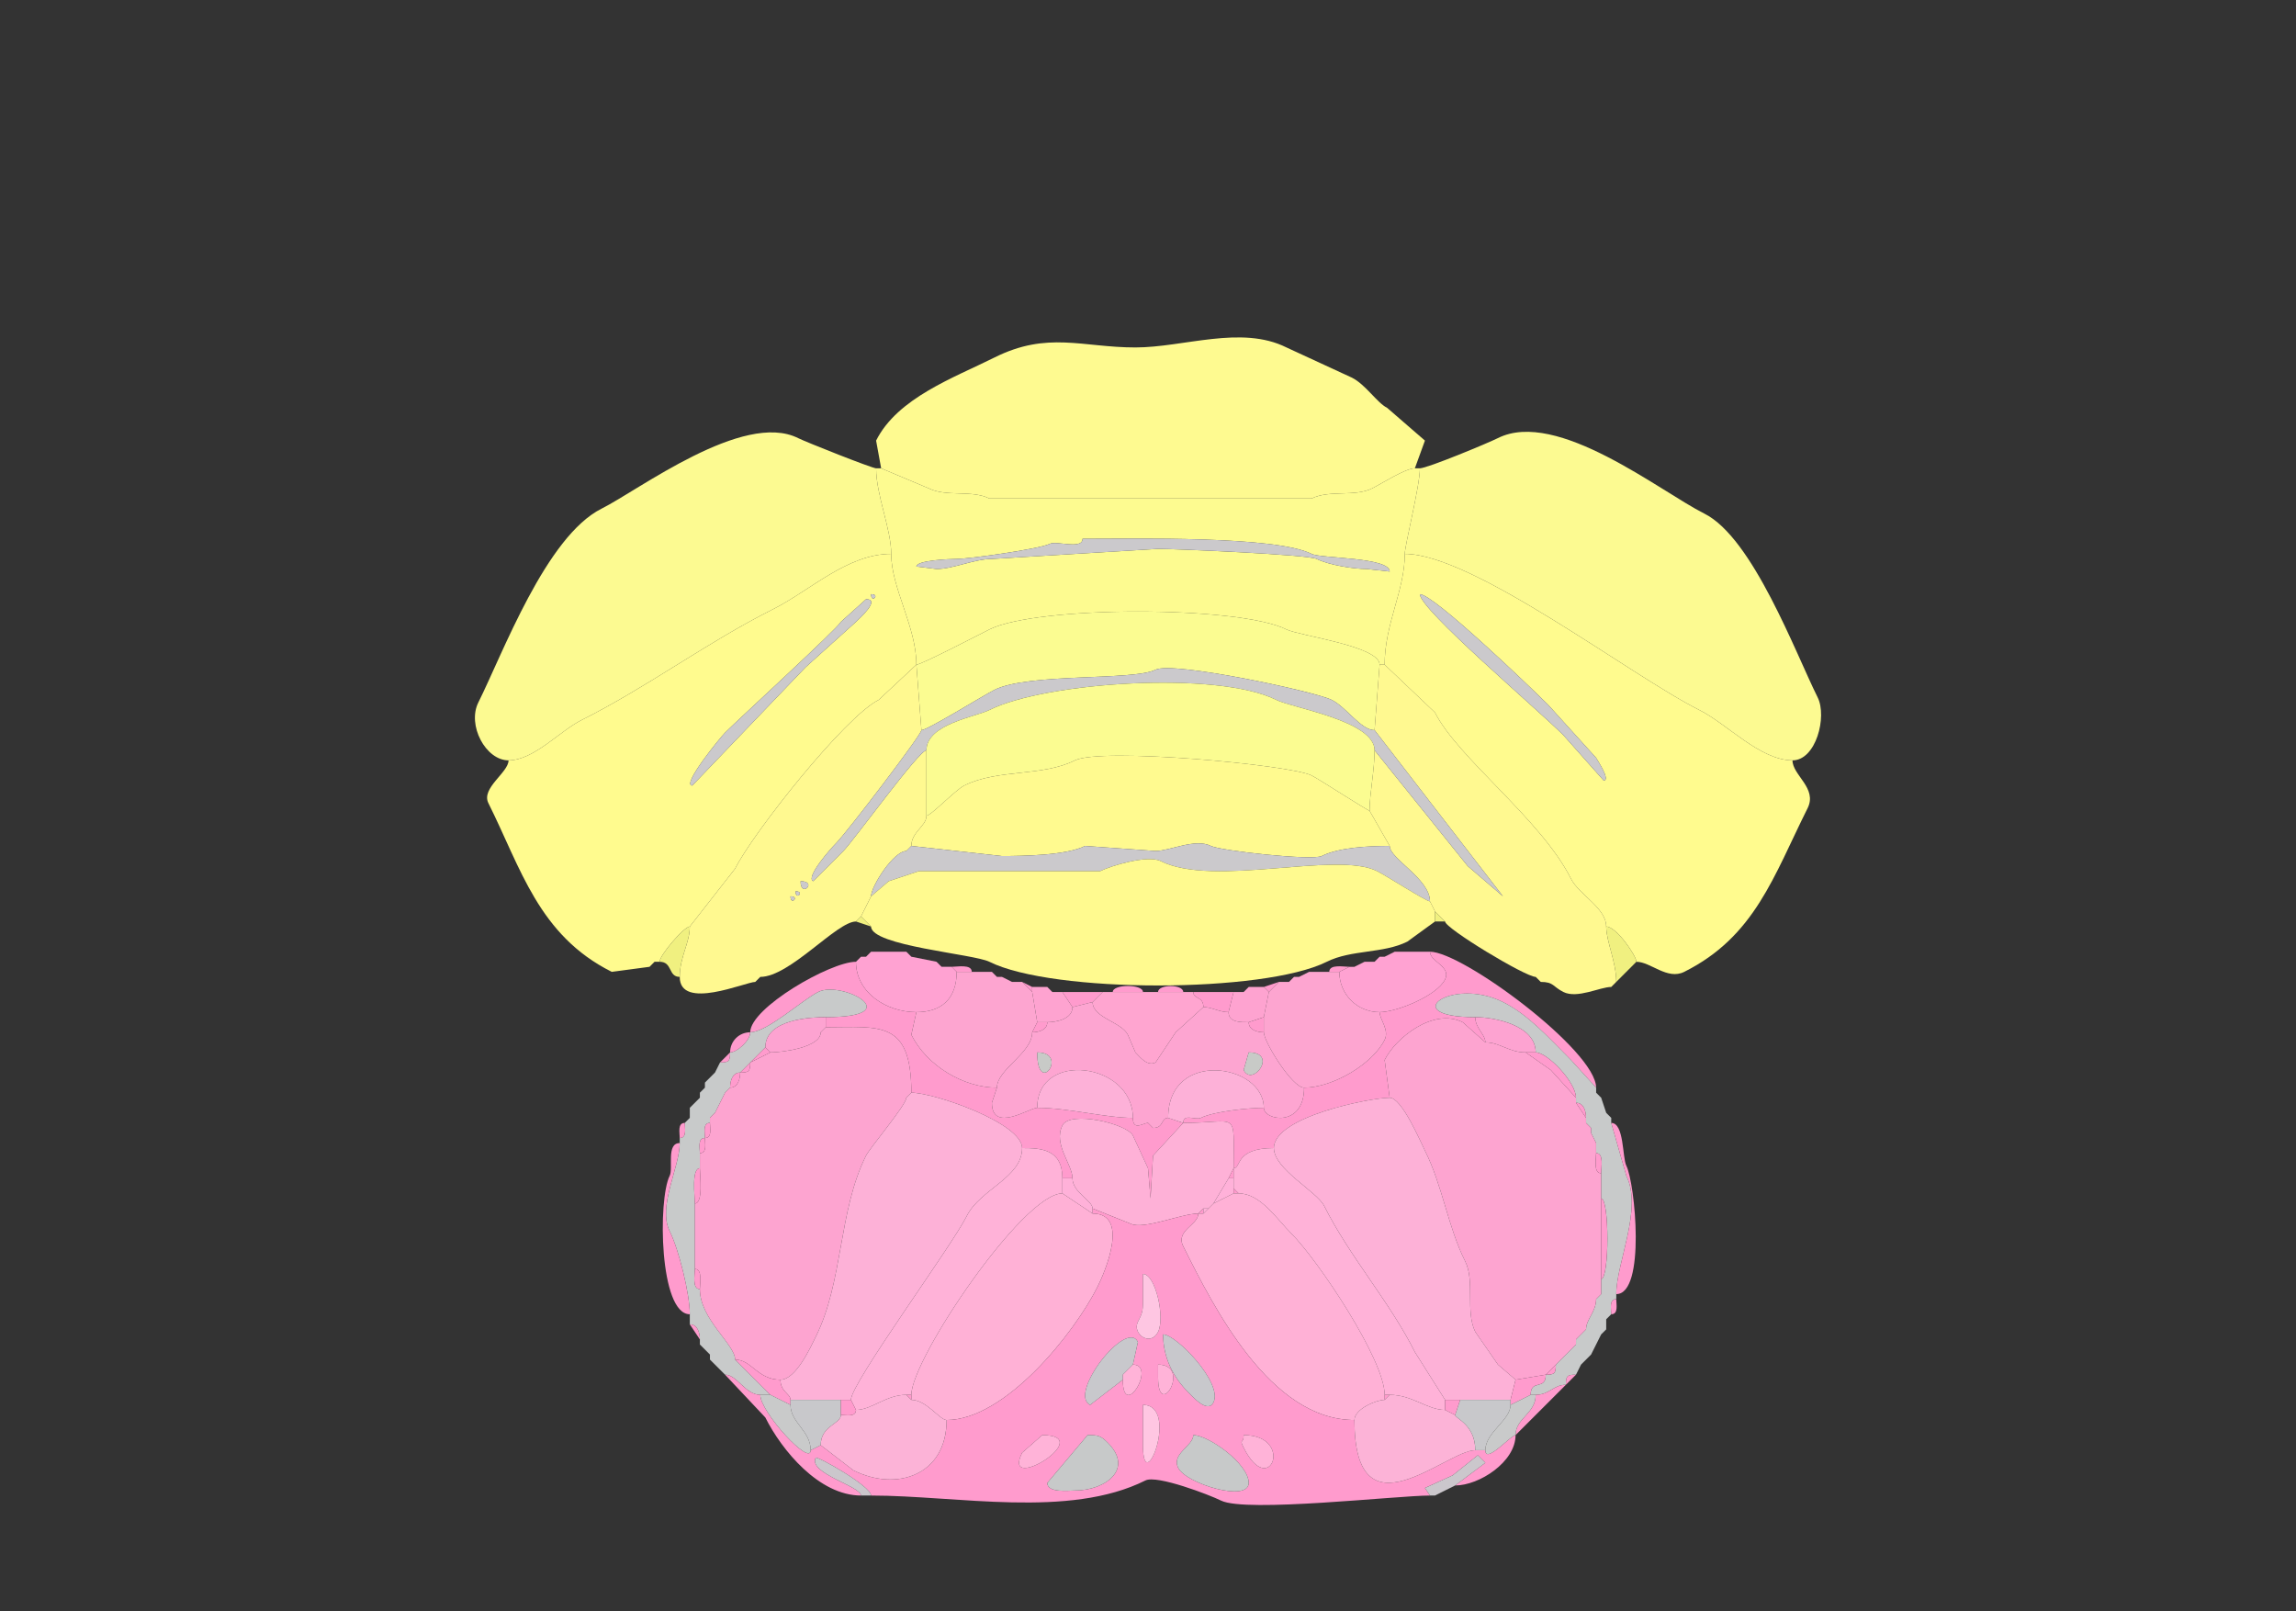 <svg xmlns="http://www.w3.org/2000/svg" viewBox="0 0 456 320"><rect x="0" y="0" width="456" height="320" fill="#333333" stroke="none"/><path fill="#FEFA90" id="DEC" d="m175 93 9.5 4c3.454 1.727 8.479.24 12 2h64c3.518-1.759 8.576-.288 12-2 1.824-.912 6.619-4 8.5-4l2-5.5-7.5-6.5c-2.01-1.005-4.293-4.647-7-6l-13-6c-8.959-4.48-20.436 0-30 0-10.536 0-17.436-3.282-28 2-7.955 3.977-19.255 8.01-23.5 16.5l1 5.5Z"/><path fill="#FCFA91" id="ANcr2" d="M177 110c-8.722 0-16.156 7.328-23.5 11-12.964 6.482-25.025 15.512-38 22-4.332 2.166-9.494 8-14.5 8-4.55 0-8.251-6.998-6-11.5 4.87-9.74 13.428-32.964 24.5-38.5 7.341-3.67 28.118-19.44 39-14 1.588.794 14.712 6 15.5 6 0 5.26 3 12.088 3 17ZM279 110c13.512 0 44.917 24.208 58.5 31 5.533 2.766 12.085 10 18.5 10 4.672 0 6.911-8.678 5-12.5-4.383-8.765-12.875-31.688-22.5-36.5-8.735-4.368-29.283-20.859-41-15-2.046 1.023-14.044 6-15.5 6 0 3.522-3 15.247-3 17Z"/><path fill="#FDFB90" id="FOTU" fill-rule="evenodd" d="M215 107c0 2.207-5.176.338-6.5 1-2.124 1.062-16.225 3-18.5 3-1.266 0-8 .26-8 1.5l4 .5c3.291 0 7.508-2 11-2l33-2c3.555 0 29.758 1.129 31.5 2 2.389 1.195 7.327 2 10 2l4.5.5c0-2.87-13.646-2.573-15.5-3.5-7.244-3.622-35.307-3-45.5-3m59 25h1c0-8.157 4-14.72 4-22 0-1.753 3-13.478 3-17h-1c-1.881 0-6.676 3.088-8.5 4-3.424 1.712-8.482.241-12 2h-64c-3.521-1.76-8.546-.273-12-2l-9.5-4h-1c0 5.26 3 12.088 3 17 0 6.799 5 14.456 5 22 .96 0 12.65-6.075 14.5-7 9.477-4.738 49.534-4.733 59 0 2.539 1.27 18.5 3.286 18.5 7Z"/><path fill="#CBC9CC" id="arb" d="M215 107c0 2.207-5.176.338-6.5 1-2.124 1.062-16.225 3-18.5 3-1.266 0-8 .26-8 1.5l4 .5c3.291 0 7.508-2 11-2l33-2c3.555 0 29.758 1.129 31.5 2 2.389 1.195 7.327 2 10 2l4.5.5c0-2.87-13.646-2.573-15.5-3.5-7.244-3.622-35.307-3-45.5-3Z"/><path fill="#FFFB8E" id="PRM" fill-rule="evenodd" d="m172 119-5 4.5c-.663 1.327-20.2 19.2-23 22-.88.88-8.77 10.5-6.5 10.5l22.5-23.5 10-9c.604-.604 5.011-4.5 2-4.5m1-1c0 1.93 1.93 0 0 0m-43 73h1c0-1.315 4.886-7 6-7l9-11.5c3.535-7.069 21.772-30.136 28.5-33.5l7.5-7c0-7.544-5-15.201-5-22-8.722 0-16.156 7.328-23.5 11-12.964 6.482-25.025 15.512-38 22-4.332 2.166-9.494 8-14.5 8 0 2.428-5.498 5.504-4 8.5 6.433 12.866 9.964 26.232 24.5 33.5l7.5-1 1-1ZM282 118c0 3.037 23.181 22.681 28.5 28l8 9c1.461 0-1.323-4.145-1.5-4.5l-9.5-10.5c-3.568-3.568-22.789-22-25.5-22m37 66c2.024 0 6 5.829 6 7 2.839 0 6.121 3.69 9.5 2 14.028-7.014 17.755-19.009 24.5-32.5 1.993-3.986-3-6.541-3-9.5-6.415 0-12.967-7.234-18.5-10-13.583-6.792-44.988-31-58.5-31 0 7.28-4 13.843-4 22l10 9.5c4.51 9.019 21.133 21.267 27 33 1.581 3.163 7 5.794 7 9.5Z"/><path fill="#CBC9CC" id="arb" d="M173 118c0 1.93 1.93 0 0 0ZM282 118c0 3.037 23.181 22.681 28.5 28l8 9c1.461 0-1.323-4.145-1.5-4.5l-9.5-10.5c-3.568-3.568-22.789-22-25.5-22ZM172 119l-5 4.5c-.663 1.327-20.2 19.2-23 22-.88.88-8.77 10.5-6.5 10.5l22.5-23.5 10-9c.604-.604 5.011-4.5 2-4.5Z"/><path fill="#FBFC91" id="PYR" d="M183 145c1.189 0 12.338-6.919 14.5-8 6.783-3.391 27.556-1.778 32-4 3.437-1.718 31.614 4.307 35 6 2.937 1.469 5.783 6 8.5 6l1-13c0-3.714-15.961-5.73-18.5-7-9.466-4.733-49.523-4.738-59 0-1.85.925-13.54 7-14.5 7l1 13Z"/><path fill="#FFF990" id="COPY" fill-rule="evenodd" d="M157 178c0 1.93 1.93 0 0 0m1-1c0 1.93 1.93 0 0 0m1-2c0 3.479 3.479 0 0 0m-8 19-1 1c-1.9 0-15 5.771-15-1 0-3.942 2-6.745 2-10l9-11.5c3.535-7.069 21.772-30.136 28.5-33.5l7.5-7 1 13c0 .927-14.807 20.307-17 22.5-.942.942-6.075 6.713-4.5 7.5l6-6c2.018-2.018 15.003-20 16.5-20v13c0 2.079-3 3.187-3 6l-1 1c-2.507 0-7 6.992-7 9l-2 4-1 1c-3.814 0-13.13 11-19 11Z"/><path fill="#FFF990" id="COPY" d="m321 195-1 1c-2.231 0-6.728 2.386-9.5 1-2.1-1.05-1.894-2-4.5-2l-1-1c-2.049 0-18-9.656-18-11l-2-2-1-2c0-4.458-8-8.481-8-11l-4-7c0-3.312 1-8.038 1-12l18.5 23 7 6-25.5-33 1-13h1l10 9.5c4.51 9.019 21.133 21.267 27 33 1.581 3.163 7 5.794 7 9.5 0 2.95 2 7.018 2 11Z"/><path fill="#CBC9CC" id="arb" d="M184 149c0-5.206 9.761-6.63 12.5-8 11.104-5.552 45.289-7.856 57-2 3.27 1.635 19.5 4.156 19.5 10l18.5 23 7 6-25.5-33c-2.717 0-5.563-4.531-8.5-6-3.386-1.693-31.563-7.718-35-6-4.444 2.222-25.217.609-32 4-2.162 1.081-13.311 8-14.5 8 0 .927-14.807 20.307-17 22.5-.942.942-6.075 6.713-4.5 7.5l6-6c2.018-2.018 15.003-20 16.5-20Z"/><path fill="#FBFC91" id="PYR" d="M272 161c-.377 0-10.111-6.305-11.5-7-4.275-2.137-41.825-5.588-47-3-6.558 3.279-15.336 1.668-22 5-1.711.855-6.629 6-7.5 6v-13c0-5.206 9.761-6.63 12.5-8 11.104-5.552 45.289-7.856 57-2 3.27 1.635 19.5 4.156 19.5 10 0 3.962-1 8.688-1 12Z"/><path fill="#FFFA8F" id="UVU" d="m181 168 18 2c4.218 0 12.744-.122 16.5-2l14 1c2.815 0 7.852-2.574 11-1 1.885.943 20.09 2.955 22 2 3.457-1.728 9.475-2 13.5-2l-4-7c-.377 0-10.111-6.305-11.5-7-4.275-2.137-41.825-5.588-47-3-6.558 3.279-15.336 1.668-22 5-1.711.855-6.629 6-7.5 6 0 2.079-3 3.187-3 6ZM181 168l-1 1 1-1Z"/><path fill="#CBC9CC" id="arb" d="m173 178 3.5-3 6-2h36c2.127-1.064 9.444-3.278 12-2 10.637 5.318 34.881-2.06 43 2 1.877.938 9.723 6 10.5 6 0-4.458-8-8.481-8-11-4.025 0-10.043.272-13.5 2-1.91.955-20.115-1.057-22-2-3.148-1.574-8.185 1-11 1l-14-1c-3.756 1.878-12.282 2-16.5 2l-18-2-1 1c-2.507 0-7 6.992-7 9Z"/><path fill="#FFFA8F" id="UVU" d="m285 183-5.5 4c-4.777 2.389-11.129 1.565-16 4-12.533 6.267-54.439 6.281-67 0-3.116-1.558-23.5-3.158-23.5-7l-2-2 2-4 3.5-3 6-2h36c2.127-1.064 9.444-3.278 12-2 10.637 5.318 34.881-2.06 43 2 1.877.938 9.723 6 10.5 6l1 2v2Z"/><path fill="#CBC9CC" id="arb" d="M159 175c0 3.479 3.479 0 0 0ZM158 177c0 1.93 1.93 0 0 0ZM157 178c0 1.93 1.93 0 0 0Z"/><path fill="#F0F080" id="CB" d="M285 183h2l-2-2v2ZM170 183l3 1-2-2-1 1ZM131 191c2.618 0 1.651 3 4 3 0-3.942 2-6.745 2-10-1.114 0-6 5.685-6 7ZM325 191l-4 4c0-3.982-2-8.05-2-11 2.024 0 6 5.829 6 7Z"/><path fill="#FF9BCD" id="MY" d="m173 189-1 1 1-1Z"/><path fill="#FFA2D2" id="ECU" d="M190 193c0 5.344-3.022 8-8 8-5.979 0-12-3.895-12-10l1-1h1l1-1h7l1 1 5 1 1 1h2l1 1Z"/><path fill="#FF9BCD" id="MY" d="m180 189 1 1-1-1ZM277 189l-2 1 2-1Z"/><path fill="#FFA2D2" id="ECU" d="M266 193c0 4.468 3.54 8 8 8 3.318 0 11.349-3.198 13-6.5 1.284-2.569-3-3.509-3-5.5h-7l-2 1h-1l-1 1h-2l-2 1h-1l-2 1Z"/><path fill="#FF9BCD" id="MY" d="M253 228c-7.83 0-6.424 4-8 4 0-11.861 1.147-9-10-9 0-1.951 2.454-.477 3.5-1 2.614-1.307 9.695-2 12.5-2 0 2.53 8 3.987 8-4 5.705 0 13.594-4.688 16-9.5.978-1.956-1-4.077-1-5.5 3.318 0 11.349-3.198 13-6.5 1.284-2.569-3-3.509-3-5.5 6.452 0 33 19.649 33 27l-5-5.5c-4.647-4.647-8.452-8.976-13.5-11.5-10.236-5.118-21.21 3-5.5 3 0 2.25 2 3.376 2 5l-4.5-4c-5.801-2.9-13.286 3.073-15.5 7.5l1 7.5c-3.76 0-23 3.744-23 10ZM171 190l-1 1 1-1ZM274 190l-1 1 1-1Z"/><path fill="#F0F080" id="CB" d="m130 191-1 1 1-1Z"/><path fill="#FF9BCD" id="MY" d="M211 234h2c0-2.762-3.873-6.755-2-10.5 1.509-3.018 12.836-.329 14 2l3 6.5.5 6 .5-8.5 6-6.5-3-1c-1.481 0-.785 2-3 2l-1-1c-.922 0-3 1.681-3-1-5.48 0-12.873-2-19-2-1.483 0-9 5.064-9-1l1-3c-6.658 0-13.928-4.355-17-10.5l1-4.5c-5.979 0-12-3.895-12-10-5.088 0-21 9.154-21 14 3.353 0 10.28-6.39 13.5-8 4.739-2.37 18.204 5 1.5 5v2c10.658 0 17-1.531 17 13 4.571 0 22 6.043 22 11 3.718 0 8 .185 8 6ZM186 191l1 1-1-1ZM271 191l-2 1 2-1ZM190 193h3c0-1.579-2.855-1-4-1l1 1ZM264 193h2l2-1c-1.145 0-4-.579-4 1Z"/><path fill="#FDA5D0" id="CU" d="M205 205c0 4.159-7 7.355-7 11-6.658 0-13.928-4.355-17-10.5l1-4.5c4.978 0 8-2.656 8-8h7l1 1h1l2 1h2l2 2 1 6-1 2Z"/><path fill="#FF9BCD" id="MY" d="m197 193 1 1-1-1ZM260 193l-2 1 2-1Z"/><path fill="#FDA5D0" id="CU" d="M251 205c0 1.881 5.634 11 8 11 5.705 0 13.594-4.688 16-9.5.978-1.956-1-4.077-1-5.5-4.46 0-8-3.532-8-8h-6l-2 1h-1l-1 1h-2l-2 2-1 5v3Z"/><path fill="#F0F080" id="CB" d="m151 194-1 1 1-1Z"/><path fill="#FF9BCD" id="MY" d="m199 194 2 1-2-1ZM257 194l-1 1 1-1Z"/><path fill="#F0F080" id="CB" d="m305 194 1 1-1-1Z"/><path fill="#FF9BCD" id="MY" d="M205 196v1l-2-2 2 1ZM251 196l1 1 2-2-3 1Z"/><path fill="#F0F080" id="CB" d="m321 195-1 1 1-1Z"/><path fill="#FEA3D0" id="GR" d="M206 203h2c1.766 0 5-.607 5-3l-2-3h-2l-1-1h-3v1l1 6Z"/><path fill="#FF9BCD" id="MY" d="m208 196 1 1-1-1ZM221 197h6c0-1.587-6-1.587-6 0ZM230 197h5c0-1.566-5-1.566-5 0ZM248 196l-1 1 1-1Z"/><path fill="#FEA3D0" id="GR" d="m251 202-3 1c-1.465 0-4 .109-4-2l1-4h2l1-1h3l1 1-1 5Z"/><path fill="#C8CACA" id="sptV" d="M151 277h2l-7-7c0-3.023-7-7.994-7-14-1.579 0-1-2.855-1-4v-13c0-1.406-.714-7 1-7v-3c0-1.048-.473-3 1-3 0-1.048-.473-3 1-3v-1l1-1 1-2 1-2 1-1c0-1.238.423-3 2-3l2-2 3-3c0-5.735 9.507-6 12-6 16.704 0 3.239-7.37-1.5-5-3.22 1.61-10.147 8-13.5 8 0 1.634-2.634 4-4 4 0 1.747-.253 2-2 2l-1 2-1 1-1 1v1l-1 1v1l-1 1-1 1v2l-1 1c0 1.048.473 3-1 3v1c0 4.787-4.427 12.645-2 17.5 1.829 3.658 4 12.493 4 16.5v2c1.577 0 2 1.762 2 3v1l2 2v1l2 2 1 1c2.367 0 4.032 4 7 4Z"/><path fill="#FF9BCD" id="MY" d="m217 199-4 1-2-3h8l-2 2Z"/><path fill="#FFA5D0" id="AP" d="M217 199c0 3.137 5.711 3.922 7 6.5l1.5 3.5c.967.967 2.353 2.823 4 2l4-6 5.5-5c0-2.215-2-1.519-2-3h-18l-2 2Z"/><path fill="#FF9BCD" id="MY" d="M239 200c1.691 0 3.148 1 5 1l1-4h-8c0 1.481 2 .785 2 3Z"/><path fill="#C8CACA" id="sptV" d="M304 277h1c2.72 0 3.553-2 6-2 0-1.747.253-2 2-2l1-2 1-1 1-1 1-2 1-2 1-1v-2l1-1c0-1.048-.473-3 1-3v-1c0-6.169 5.284-16.933 2-23.5l-3-10.5v-1l-1-1-1-3-1-1v-1l-5-5.5c-4.647-4.647-8.452-8.976-13.5-11.5-10.236-5.118-21.21 3-5.5 3 3.824 0 12 1.608 12 7 2.361 0 8 5.966 8 9v1c1.577 0 2 1.762 2 3v1l1 1v1l1 2v2c1.579 0 1 2.855 1 4v5c1.649 0 1.649 16 0 16v3l-1 1c0 2.483-2 4.026-2 6l-1 1-1 1v1l-1 1-1 1-1 1-1 1c0 1.747-.253 2-2 2 0 3.222-3 .778-3 4Z"/><path fill="#FDA5D1" id="NTS" fill-rule="evenodd" d="m248 209-1 3.5c1.741 3.482 6.95-3.5 1-3.5m-42 0c0 9.037 6.429 0 0 0m22 14 1 1c2.215 0 1.519-2 3-2 0-13.727 19-10.759 19-2 0 2.53 8 3.987 8-4-2.366 0-8-9.119-8-11-1.238 0-3-.423-3-2-1.465 0-4 .109-4-2-1.852 0-3.309-1-5-1l-5.5 5-4 6c-1.647.823-3.033-1.033-4-2l-1.5-3.5c-1.289-2.578-7-3.363-7-6.5l-4 1c0 2.393-3.234 3-5 3 0 1.577-1.762 2-3 2 0 4.159-7 7.355-7 11l-1 3c0 6.064 7.517 1 9 1 0-11.441 19-9.008 19 2 0 2.681 2.078 1 3 1Z"/><path fill="#FDA3D1" id="Pa5" d="m152 208 1 1c2.289 0 10-.965 10-4l1-1v-2c-2.493 0-12 .265-12 6ZM303 209h2c0-5.392-8.176-7-12-7 0 2.25 2 3.376 2 5 2.885 0 4.697 2 8 2Z"/><path fill="#FF9BCD" id="MY" d="M248 203c0 1.577 1.762 2 3 2v-3l-3 1Z"/><path fill="#FDA4D0" id="SPVC" d="M146 270c3.271 0 4.436 4 9 4 3.108 0 6.042-6.583 7-8.5 5.511-11.021 4.476-24.951 10-36 .804-1.608 8-10.082 8-11.5l1-1c0-14.531-6.342-13-17-13l-1 1c0 3.035-7.711 4-10 4l-4 2c0 1.747-.253 2-2 2 0 1.238-.423 3-2 3l-1 1-1 2-1 2-1 1v1c0 1.048.473 3-1 3 0 1.048.473 3-1 3v3c0 1.406.714 7-1 7v13c1.579 0 1 2.855 1 4 0 6.006 7 10.977 7 14Z"/><path fill="#FF9BCD" id="MY" d="M208 203c0 1.577-1.762 2-3 2l1-2h2Z"/><path fill="#FDA4D0" id="SPVC" d="m307 273-6 1-3.5-3-4.5-6.5c-1.999-3.998-.04-10.08-2-14-3.478-6.956-4.464-14.927-8-22-.929-1.857-4.597-10.5-7-10.5l-1-7.5c2.214-4.427 9.699-10.4 15.5-7.5l4.5 4c2.885 0 4.697 2 8 2l5 3.5 5 5.5v1l2 3v1l1 1v1l1 2v2c0 1.145-.579 4 1 4v24l-1 1c0 2.483-2 4.026-2 6l-1 1-1 1v1l-1 1-1 1-1 1-1 1-2 2Z"/><path fill="#FF9BCD" id="MY" d="m164 204-1 1 1-1ZM149 205c-2.226 0-4 1.774-4 4 1.366 0 4-2.366 4-4ZM153 209l-4 2 3-3 1 1ZM145 209l-2 2c1.747 0 2-.253 2-2Z"/><path fill="#C8CAC7" id="ts" d="M206 209c0 9.037 6.429 0 0 0ZM248 209l-1 3.5c1.741 3.482 6.95-3.5 1-3.5Z"/><path fill="#FF9BCD" id="MY" d="M305 209c2.361 0 8 5.966 8 9l-5-5.5-5-3.5h2ZM143 211l-1 2 1-2ZM149 211l-2 2c1.747 0 2-.253 2-2Z"/><path fill="#FDB1D8" id="DMX" d="M206 220c6.127 0 13.52 2 19 2 0-11.008-19-13.441-19-2ZM232 222l3 1c0-1.951 2.454-.477 3.5-1 2.614-1.307 9.695-2 12.5-2 0-8.759-19-11.727-19 2Z"/><path fill="#FF9BCD" id="MY" d="m142 213-1 1 1-1ZM147 213c-1.577 0-2 1.762-2 3 1.577 0 2-1.762 2-3ZM141 214l-1 1 1-1ZM140 216l-1 1 1-1ZM145 216l-1 1 1-1ZM144 217l-1 2 1-2ZM181 217l-1 1 1-1Z"/><path fill="#FDB1D7" id="MDRNd" d="M167 278h2c0-3.31 19.971-30.441 23-36.5 2.683-5.365 11-7.634 11-13.5 0-4.957-17.429-11-22-11l-1 1c0 1.418-7.196 9.892-8 11.5-5.524 11.049-4.489 24.979-10 36-.958 1.917-3.892 8.5-7 8.5 0 2.424 2 2.76 2 4h10ZM290 278h10l1-4-3.5-3-4.5-6.5c-1.999-3.998-.04-10.08-2-14-3.478-6.956-4.464-14.927-8-22-.929-1.857-4.597-10.5-7-10.5-3.76 0-23 3.744-23 10 0 4.196 8.555 8.61 10 11.5 5.048 10.097 13.003 19.006 18 29l6 9.5h3Z"/><path fill="#FF9BCD" id="MY" d="m317 217 1 1-1-1ZM139 218l-1 1 1-1ZM138 219l-1 1 1-1ZM143 219l-1 2 1-2ZM313 219c1.577 0 2 1.762 2 3l-2-3ZM142 221l-1 1 1-1ZM319 221l1 1-1-1ZM137 222l-1 1 1-1Z"/><path fill="#FEB1D7" id="XII" d="M239 240h1l1-1 3-5 1-2c0-11.861 1.147-9-10-9l-6 6.5-.5 8.5-.5-6-3-6.5c-1.164-2.329-12.491-5.018-14-2-1.873 3.745 2 7.738 2 10.5 0 2.784 4 4.47 4 6l7.5 3c2.617 1.309 10.083-2 13.5-2l1-1Z"/><path fill="#FF9BCD" id="MY" d="M136 223c-1.473 0-1 1.952-1 3 1.473 0 1-1.952 1-3ZM141 223c-1.473 0-1 1.952-1 3 1.473 0 1-1.952 1-3Z"/><path fill="#A7AAA9" id="c" d="m228 223 1 1-1-1Z"/><path fill="#FF9BCD" id="MY" d="m315 223 1 1-1-1ZM320 223c2.595 0 2.191 6.883 3 8.5 1.751 3.502 3.899 25.5-2 25.5 0-6.169 5.284-16.933 2-23.5l-3-10.5ZM316 225l1 2-1-2ZM140 226c-1.473 0-1 1.952-1 3 1.473 0 1-1.952 1-3ZM135 227c-2.729 0-1.254 5.007-2 6.5-2.357 4.715-2.066 27.5 4 27.5 0-4.007-2.171-12.842-4-16.5-2.427-4.855 2-12.713 2-17.5Z"/><path fill="#FFB2D8" id="IRN" d="m169 278 1 2c3.134 0 5.948-3 10-3h1c0-7.073 22.153-40 30-40v-3c0-5.815-4.282-6-8-6 0 5.866-8.317 8.135-11 13.5-3.029 6.059-23 33.19-23 36.5ZM287 278v2c-3.551 0-6.471-3-11-3h-1c0-6.964-13.282-26.782-18.5-32-2.985-2.985-6.19-8-10.5-8l-1-1v-4c1.576 0 .17-4 8-4 0 4.196 8.555 8.61 10 11.5 5.048 10.097 13.003 19.006 18 29l6 9.5Z"/><path fill="#FF9BCD" id="MY" d="M317 229c1.579 0 1 2.855 1 4-1.579 0-1-2.855-1-4ZM139 232c-1.714 0-1 5.594-1 7 1.714 0 1-5.594 1-7ZM244 234h1v-2l-1 2Z"/><path fill="#FFB1D9" id="NR" d="M217 240v1l-6-4v-3h2c0 2.784 4 4.47 4 6ZM245 237l-4 2 3-5h1v3Z"/><path fill="#FF9BCD" id="MY" d="M245 237h1l-1-1v1Z"/><path fill="#FFB1D6" id="MDRNv" d="M181 278c2.981 0 5.638 4 7 4 11.552 0 25.308-17.116 30-26.5 1.446-2.893 6.421-14.5-1-14.5l-6-4c-7.847 0-30 32.927-30 40v1ZM275 278c-1.664 0-6 1.823-6 4-16.745 0-27.982-22.464-34-34.5-1.578-3.155 3-4.241 3-6.5h1l1-1 1-1 4-2h1c4.31 0 7.515 5.015 10.5 8 5.218 5.218 18.5 25.036 18.5 32v1Z"/><path fill="#FF9BCD" id="MY" d="M318 238c1.649 0 1.649 16 0 16v-16Z"/><path fill="#FFB1D9" id="NR" d="m241 239-1 1 1-1Z"/><path fill="#FF9BCD" id="MY" fill-rule="evenodd" d="M247 285c0 1.886-.955.59 0 2.5 5.214 10.428 10.166-2.5 0-2.5m-10 0c0 2.152-4.402 3.696-3 6.5 1.594 3.188 14 6.889 14 3 0-3.83-8.02-9.5-11-9.5m-21 0-8 9.5c0 2.049 4.337 1.5 5.5 1.5 5.959 0 11.805-4.195 6.5-9.5-1.456-1.456-2.002-1.5-4-1.5m-9 0-4 3.5c-4.231 8.462 15.079-3.5 4-3.5m20-6v8c0 10.945 7.386-8 0-8m3-8v2.5c0 8.873 6.797-2.5 0-2.5m1-6c0 4.506 1.932 8.432 5 11.5.784.784 3.851 4.297 5 2 1.925-3.851-7.41-13.5-10-13.5m-4-12v5.5c0 1.972-.199 2.398-1 4-1.205 2.41 2.497 5.006 4 2 1.418-2.836-.497-11.5-3-11.5m-54 44c17.106 0 39.265 4.617 54.5-3 2.274-1.137 12.796 2.898 15 4 4.918 2.459 34.964-1 41.5-1l-1-1.5 5.5-2.5 5-4 1.5 1.5-6 4.5c4.795 0 12-4.673 12-10-.917 0-6 5.818-6 3h-2c-5.79 0-24 17.972-24-6-16.745 0-27.982-22.464-34-34.5-1.578-3.155 3-4.241 3-6.5-3.417 0-10.883 3.309-13.5 2l-7.5-3v1c7.421 0 2.446 11.607 1 14.5-4.692 9.384-18.448 26.5-30 26.5 0 10.946-9.907 14.297-18.5 10l-6.5-5-2 1c0 3.286-10-7.534-10-11-2.968 0-4.633-4-7-4l8 8.5c3.258 6.515 10.678 15.5 19 15.5 0-1.832-10.538-4.423-9-7.5.214-.427 11 5.621 11 7.5m52-26c4.828 0-2 11.285-2 3l-6.5 5c-4.408-2.204 7.184-17.132 9.5-12.5l-1 4.5Z"/><path fill="#FF9BCD" id="MY" d="M238 241h1v-1l-1 1Z"/><path fill="#FFB1D9" id="NR" d="m240 240-1 1v-1h1Z"/><path fill="#FF9BCD" id="MY" d="M138 252c1.579 0 1 2.855 1 4-1.579 0-1-2.855-1-4Z"/><path fill="#FEC6E2" id="RO" d="M227 253v5.5c0 1.972-.199 2.398-1 4-1.205 2.41 2.497 5.006 4 2 1.418-2.836-.497-11.5-3-11.5Z"/><path fill="#FF9BCD" id="MY" d="m318 257-1 1 1-1ZM321 258c-1.473 0-1 1.952-1 3 1.473 0 1-1.952 1-3ZM320 261l-1 1 1-1ZM137 263c1.577 0 2 1.762 2 3l-2-3ZM315 264l-1 1 1-1ZM319 264l-1 1 1-1Z"/><path fill="#C8C8CC" id="tspc" d="M223 273v1l-6.5 5c-4.408-2.204 7.184-17.132 9.5-12.5l-1 4.5-1 1-1 1ZM231 265c0 4.506 1.932 8.432 5 11.5.784.784 3.851 4.297 5 2 1.925-3.851-7.41-13.5-10-13.5Z"/><path fill="#FF9BCD" id="MY" d="m314 265-1 1 1-1ZM318 265l-1 2 1-2ZM139 267l2 2-2-2ZM313 267l-1 1 1-1ZM317 267l-1 2 1-2ZM312 268l-1 1 1-1ZM311 269l-1 1 1-1ZM316 269l-1 1 1-1ZM141 270l2 2-2-2ZM157 278v1l-4-2-7-7c3.271 0 4.436 4 9 4 0 2.424 2 2.76 2 4ZM310 270l-1 1 1-1ZM315 270l-1 1 1-1ZM225 271l-1 1 1-1Z"/><path fill="#FFB3D8" id="IO" d="M223 273v1c0 8.285 6.828-3 2-3l-1 1-1 1ZM230 271v2.5c0 8.873 6.797-2.5 0-2.5Z"/><path fill="#FF9BCD" id="MY" d="m309 271-2 2c1.747 0 2-.253 2-2ZM314 271l-1 2 1-2ZM224 272l-1 1 1-1ZM300 278v1l4-2c0-3.222 3-.778 3-4l-6 1-1 4ZM313 273c-1.747 0-2 .253-2 2l2-2ZM305 277c0 3.752-4 4.619-4 8l10-10c-2.447 0-3.28 2-6 2Z"/><path fill="#C9CACA" id="sctd" d="M157 279c0 3.54 4 5.131 4 9 0 3.286-10-7.534-10-11h2l4 2Z"/><path fill="#C8C8CB" id="rust" d="m163 287-2 1c0-3.869-4-5.46-4-9v-1h10v3c0 1.82-4 2.097-4 6Z"/><path fill="#FCB3D7" id="LRNm" d="M188 282c0 10.946-9.907 14.297-18.5 10l-6.5-5c0-3.903 4-4.18 4-6 1.048 0 3 .473 3-1 3.134 0 5.948-3 10-3l1 1c2.981 0 5.638 4 7 4Z"/><path fill="#FF9BCD" id="MY" d="M181 277v1l-1-1h1ZM276 277l-1 1v-1h1Z"/><path fill="#FCB3D7" id="LRNm" d="M269 282c0 23.972 18.21 6 24 6 0-5.109-4-6.304-4-7l-2-1c-3.551 0-6.471-3-11-3l-1 1c-1.664 0-6 1.823-6 4Z"/><path fill="#C8C8CB" id="rust" d="M293 288h2c0-3.571 5-5.945 5-9v-1h-10l-1 3c0 .696 4 1.891 4 7Z"/><path fill="#C9CACA" id="sctd" d="M301 285c-.917 0-6 5.818-6 3 0-3.571 5-5.945 5-9l4-2h1c0 3.752-4 4.619-4 8Z"/><path fill="#FF9BCD" id="MY" d="M170 280c0 1.473-1.952 1-3 1v-3h2l1 2ZM287 280l2 1 1-3h-3v2Z"/><path fill="#FFC6E2" id="RPA" d="M227 279v8c0 10.945 7.386-8 0-8Z"/><path fill="#FFB3D8" id="IO" d="m207 285-4 3.5c-4.231 8.462 15.079-3.5 4-3.5Z"/><path fill="#C7C9C9" id="py" d="m216 285-8 9.5c0 2.049 4.337 1.5 5.5 1.5 5.959 0 11.805-4.195 6.5-9.5-1.456-1.456-2.002-1.5-4-1.5ZM237 285c0 2.152-4.402 3.696-3 6.5 1.594 3.188 14 6.889 14 3 0-3.83-8.02-9.5-11-9.5Z"/><path fill="#FFB3D8" id="IO" d="M247 285c0 1.886-.955.59 0 2.5 5.214 10.428 10.166-2.5 0-2.5Z"/><path fill="#CBC7CC" id="sctv" d="M171 297h2c0-1.879-10.786-7.927-11-7.5-1.538 3.077 9 5.668 9 7.5ZM284 297h1l2-1 2-1 6-4.5-1.5-1.5-5 4-5.5 2.5 1 1.5Z"/><path fill="#FF9BCD" id="MY" d="m289 295-2 1 2-1ZM287 296l-2 1 2-1Z"/></svg>